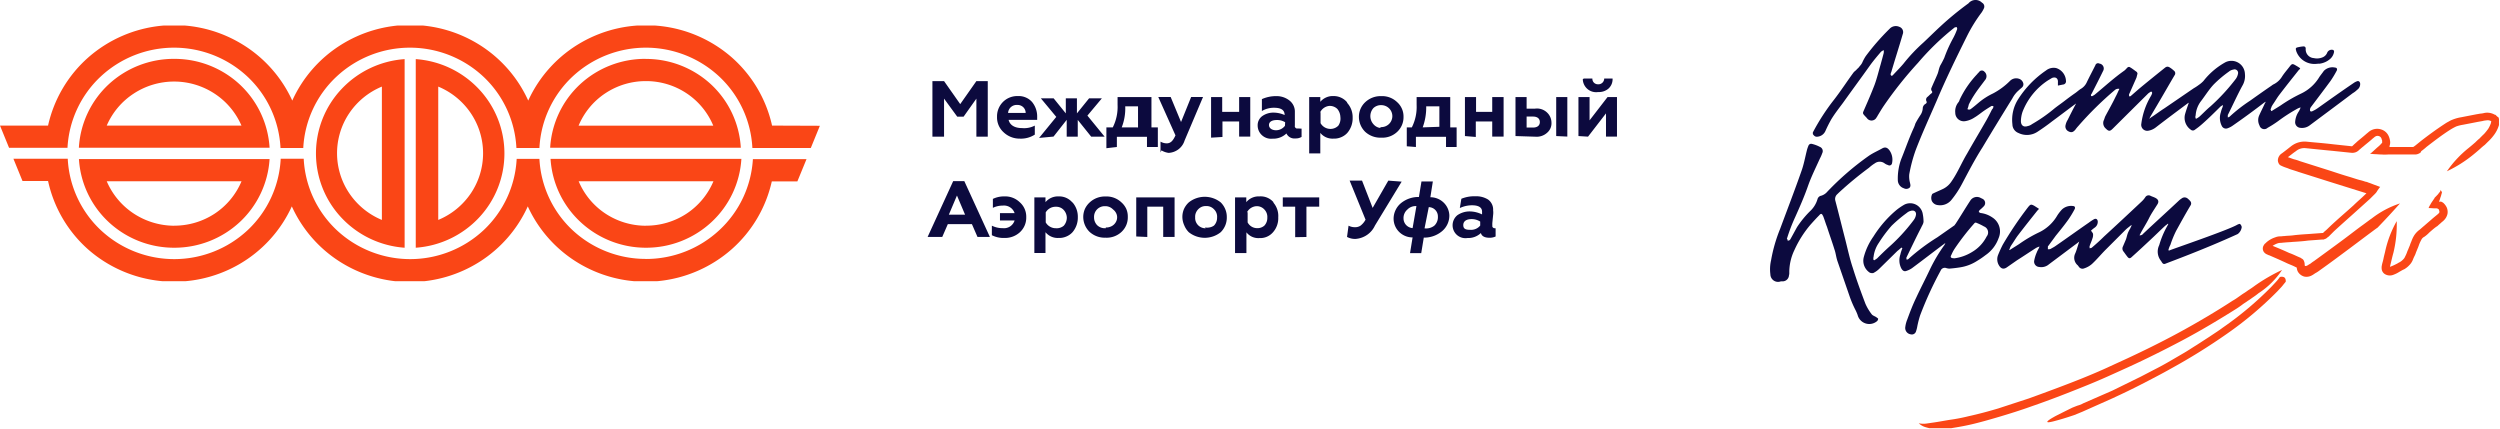 <svg xmlns="http://www.w3.org/2000/svg" xmlns:xlink="http://www.w3.org/1999/xlink" viewBox="0 0 391.16 67.11">
  <defs>
    <clipPath id="a" transform="translate(0 0)">
      <rect y="4" width="253" height="40" fill="none"/>
    </clipPath>
    <clipPath id="b" transform="translate(0 0)">
      <rect x="277" width="114" height="67" fill="none"/>
    </clipPath>
  </defs>
  <title>logo</title>
  <g>
    <g clip-path="url(#a)">
      <g>
        <path d="M120.8,19.65A20,20,0,0,0,114.52,9,20.39,20.39,0,0,0,91,6.62a20.08,20.08,0,0,0-8.35,9.12,20.06,20.06,0,0,0-7.46-8.62,20.4,20.4,0,0,0-22,0,20.06,20.06,0,0,0-7.46,8.62,20.08,20.08,0,0,0-8.35-9.12A20.39,20.39,0,0,0,13.8,9,20,20,0,0,0,7.52,19.65H0l1.42,3.48h9.14A16.44,16.44,0,0,1,15.73,12a16.83,16.83,0,0,1,23,0,16.44,16.44,0,0,1,5.16,11.16h3.56A16.44,16.44,0,0,1,52.64,12a16.83,16.83,0,0,1,23,0,16.44,16.44,0,0,1,5.16,11.16H84.4A16.44,16.44,0,0,1,89.56,12a16.83,16.83,0,0,1,23,0,16.44,16.44,0,0,1,5.16,11.16h9.14l1.42-3.48ZM101,9.21a15,15,0,0,0-10.26,4,14.73,14.73,0,0,0-4.66,9.9h29.83a14.68,14.68,0,0,0-4.64-9.89,15,15,0,0,0-10.24-4Zm0,3.48a11.44,11.44,0,0,1,6.38,1.88,11.26,11.26,0,0,1,4.22,5.09H90.53a11.27,11.27,0,0,1,4.19-5.07,11.44,11.44,0,0,1,6.34-1.9ZM27.26,9.21a15,15,0,0,0-10.27,4,14.69,14.69,0,0,0-4.65,9.91H42.18a14.73,14.73,0,0,0-4.66-9.9A15,15,0,0,0,27.26,9.21ZM16.7,19.65a11.35,11.35,0,0,1,4.21-5,11.54,11.54,0,0,1,12.66,0,11.35,11.35,0,0,1,4.21,5Zm84.36,20.86A16.8,16.8,0,0,1,89.57,36,16.44,16.44,0,0,1,84.4,24.86H80.84A16.44,16.44,0,0,1,75.68,36a16.83,16.83,0,0,1-23,0,16.44,16.44,0,0,1-5.16-11.16H43.92A16.44,16.44,0,0,1,38.76,36a16.83,16.83,0,0,1-23,0,16.44,16.44,0,0,1-5.16-11.16H2.1l1.42,3.48h4A20,20,0,0,0,13.76,39a20.39,20.39,0,0,0,23.55,2.41,20.08,20.08,0,0,0,8.35-9.12,20.06,20.06,0,0,0,7.46,8.62,20.41,20.41,0,0,0,22,0,20.06,20.06,0,0,0,7.46-8.62,20.08,20.08,0,0,0,8.35,9.12A20.39,20.39,0,0,0,114.48,39a20,20,0,0,0,6.28-10.62h4l1.43-3.48h-8.39A16.47,16.47,0,0,1,112.56,36,16.84,16.84,0,0,1,101.06,40.52ZM63.31,38.76V9.25a15,15,0,0,0-9.87,4.68,14.68,14.68,0,0,0,0,20.15A15,15,0,0,0,63.31,38.76ZM59.75,13.55V34.41a11.41,11.41,0,0,1-5.1-4.17,11.21,11.21,0,0,1,0-12.53A11.41,11.41,0,0,1,59.75,13.55ZM27.26,38.76a15,15,0,0,0,10.24-4,14.73,14.73,0,0,0,4.68-9.87H12.35A14.69,14.69,0,0,0,17,34.74,15,15,0,0,0,27.26,38.76Zm0-3.44a11.6,11.6,0,0,1-6.34-1.91,11.41,11.41,0,0,1-4.22-5.05H37.79a11.3,11.3,0,0,1-4.19,5.06A11.48,11.48,0,0,1,27.26,35.31ZM65.05,9.25V38.76a15,15,0,0,0,9.87-4.68,14.68,14.68,0,0,0,0-20.15A15,15,0,0,0,65.05,9.25Zm3.52,25.17V13.55a11.42,11.42,0,0,1,5.1,4.17,11.21,11.21,0,0,1,0,12.53A11.41,11.41,0,0,1,68.57,34.41Zm32.49,4.34a15,15,0,0,0,10.25-4A14.69,14.69,0,0,0,116,24.86H86.14a14.73,14.73,0,0,0,4.68,9.87A15,15,0,0,0,101.06,38.76Zm0-3.44a11.49,11.49,0,0,1-6.33-1.9,11.3,11.3,0,0,1-4.19-5.06h21.09a11.33,11.33,0,0,1-4.21,5.07A11.53,11.53,0,0,1,101.06,35.31Z" transform="translate(0 0)" fill="#fa4616"/>
        <path d="M145.89,21.38V12.69h1.82l2.53,3.6,2.53-3.6h1.78v8.69h-1.78V15.43l-2,2.82h-1l-2.06-2.82v5.95ZM157,20.67a3.12,3.12,0,0,1-1-2.39,3.19,3.19,0,0,1,.91-2.31,3.16,3.16,0,0,1,1.09-.72,3.2,3.2,0,0,1,1.29-.22,2.76,2.76,0,0,1,1.2.22,2.72,2.72,0,0,1,1,.72,3.57,3.57,0,0,1,.79,2.35v.43h-4.47c.2.86,1,1.29,2.1,1.29a3.6,3.6,0,0,0,2-.39v1.41a4,4,0,0,1-2.37.63A3.62,3.62,0,0,1,157,20.67Zm3.48-3a1.25,1.25,0,0,0-.38-.9,1.28,1.28,0,0,0-.92-.35,1.36,1.36,0,0,0-1,.33,1.33,1.33,0,0,0-.45.92Zm2.1,3.91,2.69-3.29-2.41-2.9h2l1.9,2.35V15.39h1.74v2.35l1.9-2.35h2l-2.26,2.7,2.69,3.29h-2.1l-2.1-2.62v2.62H166.9V18.75l-2.06,2.62Zm10.53,1.61V19.93h1a7.12,7.12,0,0,0,.75-3.52V15.19h5.3v4.74h1V23h-1.7v-1.6h-4.71V23Zm4.95-3.25V16.64h-2a8.18,8.18,0,0,1-.55,3.29Zm3.52,3.91V22.16a2,2,0,0,0,.95.27c.63,0,1-.39,1.39-1.25l-2.69-6h1.94l1.62,3.91,1.58-3.91h1.86L185.34,22a2.7,2.7,0,0,1-.94,1.35,2.76,2.76,0,0,1-1.56.57,2.87,2.87,0,0,1-1.11-.39Zm7.91-2.31V15.19h1.74V17.5h2.65V15.19h1.74v6.18h-1.74V19h-2.61v2.43Zm14.16-1.41v1.29a1.72,1.72,0,0,1-.95.24,1.4,1.4,0,0,1-.84-.16,1.37,1.37,0,0,1-.58-.62,2.91,2.91,0,0,1-1,.63,3,3,0,0,1-1.17.19,2.11,2.11,0,0,1-1.62-.51,2.07,2.07,0,0,1-.52-.69,2,2,0,0,1-.19-.84,1.76,1.76,0,0,1,.71-1.49,3,3,0,0,1,1.74-.55A4.31,4.31,0,0,1,201,18c0-.78-.55-1.14-1.66-1.14a3.63,3.63,0,0,0-1.9.51V15.51a5.38,5.38,0,0,1,2.33-.47,3.22,3.22,0,0,1,2,.7,2.19,2.19,0,0,1,.83,1.8v2.11a.41.41,0,0,0,0,.19.43.43,0,0,0,.26.26.44.44,0,0,0,.19,0Zm-2.57-1a2.31,2.31,0,0,0-1.3-.35c-.75,0-1.23.27-1.23.78s.48.82,1.11.82a1.75,1.75,0,0,0,1.39-.7Zm9.73-3a3.31,3.31,0,0,1,.83,2.31,3.5,3.5,0,0,1-.83,2.35,2.68,2.68,0,0,1-1,.69,2.72,2.72,0,0,1-1.17.21,2.49,2.49,0,0,1-1.14-.2,2.45,2.45,0,0,1-.92-.7V24h-1.74V15.19h1.74v.74a2.55,2.55,0,0,1,2.06-.9,2.72,2.72,0,0,1,1.16.24,2.69,2.69,0,0,1,.94.7Zm-4.19,1.53v1.61a1.76,1.76,0,0,0,.67.67,1.78,1.78,0,0,0,.92.23,1.71,1.71,0,0,0,1.19-.51,1.94,1.94,0,0,0,.32-1.37,2.06,2.06,0,0,0-.48-1.25,1.7,1.7,0,0,0-1.23-.47,1.78,1.78,0,0,0-1.42.94Zm7-1.68a3.5,3.5,0,0,1,2.49-.94,3.39,3.39,0,0,1,2.49.94,3,3,0,0,1,1,2.31,3.12,3.12,0,0,1-1,2.35,3.38,3.38,0,0,1-2.49.9,3.5,3.5,0,0,1-2.49-.9,3.28,3.28,0,0,1-1-2.35,3.12,3.12,0,0,1,1-2.31Zm2.49,3.91a1.75,1.75,0,0,0,1.23-.5,1.71,1.71,0,0,0,0-2.44,1.75,1.75,0,0,0-1.23-.5,1.71,1.71,0,0,0-1.23.47,1.9,1.9,0,0,0,0,2.5,1.71,1.71,0,0,0,1,.59Zm4,3V19.93h.79a7.09,7.09,0,0,0,.75-3.52V15.19h5.26v4.74h1V23h-1.66v-1.6h-4.71V23Zm5.1-3.05V16.64h-2.06a9,9,0,0,1-.55,3.29Zm4,1.45V15.19h1.74V17.5h2.53V15.19h1.78v6.18h-1.78V19h-2.57v2.43Zm7.91,0V15.19h1.74V17h1.31a2.27,2.27,0,0,1,1.79.52,2.23,2.23,0,0,1,.58.75,2.2,2.2,0,0,1,.21.92,1.94,1.94,0,0,1-.67,1.57,2.43,2.43,0,0,1-1.82.63Zm1.74-1.33h1c.67,0,1.07-.31,1.07-.86s-.4-.86-1.07-.86h-1Zm4.63,1.33V15.19h1.74v6.18Zm3.48,0V15.19h1.74v3.64l2.81-3.64h1.66v6.18h-1.9V17.74l-2.81,3.64Zm.83-9h1.35a.86.86,0,0,0,.25.65.87.87,0,0,0,.3.19.86.86,0,0,0,.35.06.91.91,0,0,0,.67-.25.9.9,0,0,0,.28-.65h1.31a2,2,0,0,1-.14.85,2,2,0,0,1-.49.71,2.27,2.27,0,0,1-1.62.55,2.13,2.13,0,0,1-.88-.05,2.09,2.09,0,0,1-1.32-1.1,2.07,2.07,0,0,1-.21-.85ZM145.14,37.07l4-8.73h1.74l4,8.73h-1.94l-.87-2H148.3l-.87,2Zm3.32-3.48H151l-1.27-3Zm6.73,3.21V35.31a3.76,3.76,0,0,0,1.7.39,1.76,1.76,0,0,0,1.15-.27,1.72,1.72,0,0,0,.71-.94h-2.29V33.35h2.29a1.72,1.72,0,0,0-.72-.92,1.75,1.75,0,0,0-1.14-.26,3.44,3.44,0,0,0-1.54.35V31.12a4,4,0,0,1,1.82-.39,3.26,3.26,0,0,1,2.37.9,3,3,0,0,1,.78,1.06,3,3,0,0,1,.25,1.29,3.11,3.11,0,0,1-.25,1.31,3.14,3.14,0,0,1-.78,1.08,3.43,3.43,0,0,1-2.37.86A4,4,0,0,1,155.19,36.8Zm12.62-5.13a3.38,3.38,0,0,1,.83,2.31,3.5,3.5,0,0,1-.83,2.35,2.69,2.69,0,0,1-1,.69,2.73,2.73,0,0,1-1.17.21,2.46,2.46,0,0,1-2.06-.9v3.25h-1.74V30.89h1.74v.74a2.55,2.55,0,0,1,2.06-.9,2.7,2.7,0,0,1,2.14.94Zm-4.19,1.53v1.6a1.76,1.76,0,0,0,.67.67,1.79,1.79,0,0,0,.92.24,1.71,1.71,0,0,0,1.23-.39,1.94,1.94,0,0,0,.48-1.25,1.86,1.86,0,0,0-.48-1.21,1.58,1.58,0,0,0-1.23-.51,1.78,1.78,0,0,0-1.58.86Zm6.88-1.53a3.48,3.48,0,0,1,1.15-.71,3.52,3.52,0,0,1,1.34-.22,3.39,3.39,0,0,1,2.49.94,3.06,3.06,0,0,1,.74,1,3,3,0,0,1,.24,1.26,3.09,3.09,0,0,1-.24,1.28,3.13,3.13,0,0,1-.75,1.07,3.39,3.39,0,0,1-2.49.9,3.5,3.5,0,0,1-2.49-.9,3.27,3.27,0,0,1-1-2.35,3.19,3.19,0,0,1,.26-1.25A3.22,3.22,0,0,1,170.5,31.67ZM173,35.59a1.64,1.64,0,0,0,.69-.1,1.62,1.62,0,0,0,1-.95,1.46,1.46,0,0,0-.11-1.29,1.62,1.62,0,0,0-.43-.48,1.67,1.67,0,0,0-1.27-.51,1.66,1.66,0,0,0-1.7,1.72,1.75,1.75,0,0,0,.48,1.25,1.71,1.71,0,0,0,1.38.47ZM177.78,37V30.89h6v6.18H182V32.34h-2.49v4.74ZM186,31.67a4,4,0,0,1,5,0,3.17,3.17,0,0,1,.71,1.06,3.12,3.12,0,0,1,.24,1.25,3.21,3.21,0,0,1-.23,1.27,3.25,3.25,0,0,1-.72,1.08,4,4,0,0,1-5,0,3.25,3.25,0,0,1-.71-1.08A3.21,3.21,0,0,1,185,34a3.14,3.14,0,0,1,.23-1.25A3.18,3.18,0,0,1,186,31.67Zm2.53,3.91a1.73,1.73,0,0,0,.74,0,1.7,1.7,0,0,0,.68-.29,1.75,1.75,0,0,0,.48-1.25,1.6,1.6,0,0,0-.48-1.29,1.59,1.59,0,0,0-1.23-.51,1.65,1.65,0,0,0-.69.12,1.76,1.76,0,0,0-.94,1A1.6,1.6,0,0,0,187,34a1.62,1.62,0,0,0,1.66,1.72Zm10.68-3.91A3.19,3.19,0,0,1,200,34a3.3,3.3,0,0,1-.83,2.35,2.63,2.63,0,0,1-2.1.9,2.4,2.4,0,0,1-1.14-.19,2.37,2.37,0,0,1-.91-.71v3.25h-1.78V30.89H195v.74a2.5,2.5,0,0,1,2.06-.9,2.63,2.63,0,0,1,1.22.2,2.6,2.6,0,0,1,1,.74Zm-4,1.53v1.6a1.7,1.7,0,0,0,.64.67,1.73,1.73,0,0,0,.9.23,1.64,1.64,0,0,0,1.07-.39,1.75,1.75,0,0,0,.47-1.25,1.67,1.67,0,0,0-.47-1.29,1.54,1.54,0,0,0-.56-.39,1.56,1.56,0,0,0-.67-.12,1.77,1.77,0,0,0-.86.28,1.72,1.72,0,0,0-.61.66Zm7.44,3.91V32.34h-1.94V30.89h5.7v1.45h-2v4.74Zm16.66-8.69-4.19,6.89a3.56,3.56,0,0,1-1.22,1.44,3.63,3.63,0,0,1-1.79.63,2.63,2.63,0,0,1-1.35-.31l.24-1.76a2.11,2.11,0,0,0,1,.24,1.51,1.51,0,0,0,.87-.24,2.91,2.91,0,0,0,.79-.94l-2.49-6.11h1.94l1.66,4.27,2.45-4.27Zm1.31,11.19.4-2.46a3,3,0,0,1-2.06-.82,2.92,2.92,0,0,1-.91-2,3.14,3.14,0,0,1,.27-1.38,3.18,3.18,0,0,1,.84-1.13,4.34,4.34,0,0,1,2.85-1l.4-2.43h1.78l-.39,2.47a3,3,0,0,1,2.06.82,2.92,2.92,0,0,1,.91,2,3.17,3.17,0,0,1-.29,1.38,3.2,3.2,0,0,1-.86,1.12,4.34,4.34,0,0,1-2.85,1l-.4,2.43Zm1-7.36a1.79,1.79,0,0,0-1.43.55,1.73,1.73,0,0,0-.45.62,1.7,1.7,0,0,0-.14.75,1.52,1.52,0,0,0,.42,1.05,1.56,1.56,0,0,0,1,.47Zm1.27,3.48a2.08,2.08,0,0,0,1.54-.43,1.83,1.83,0,0,0,.55-1.41,1.45,1.45,0,0,0-.87-1.36,1.47,1.47,0,0,0-.56-.12Zm11.12,0V37a2.15,2.15,0,0,1-.95.2c-.75,0-1.23-.24-1.35-.74a2.87,2.87,0,0,1-2.1.78,2,2,0,0,1-1.62-.45,2,2,0,0,1-.52-.68,2,2,0,0,1-.19-.83,2,2,0,0,1,.19-.89,2,2,0,0,1,.56-.72,3.39,3.39,0,0,1,1.86-.59,4.48,4.48,0,0,1,2,.47v-.43c0-.67-.55-1-1.58-1a4.53,4.53,0,0,0-1.9.43l.24-1.45a5.28,5.28,0,0,1,2.18-.39,3.51,3.51,0,0,1,2,.51,1.93,1.93,0,0,1,.61.74,1.91,1.91,0,0,1,.18.94,2.8,2.8,0,0,1,0,.74l-.12,1.21a2.8,2.8,0,0,0,0,.43.39.39,0,0,0,0,.17.38.38,0,0,0,.09.15.4.4,0,0,0,.32.11Zm-2.41-1.06a2.47,2.47,0,0,0-1.34-.39c-.79,0-1.31.31-1.31.94s.43.74,1.11.74a1.84,1.84,0,0,0,.85-.15,1.81,1.81,0,0,0,.69-.52Z" transform="translate(0 0)" fill="#0c0a3e"/>
      </g>
    </g>
    <g clip-path="url(#b)">
      <g>
        <path d="M325.33,37.79c-.11.1-.21.16-.26.21-1.48,1.1-3,2.25-4.48,3.35a1.82,1.82,0,0,1-1.53.42.84.84,0,0,1-.79-.94,5.82,5.82,0,0,1,.42-1.36c.11-.31.32-.58.42-.89a2.23,2.23,0,0,0-.53.21c-1,.63-2,1.31-3,1.94l-1.58,1.1c-.53.37-.95.21-1.27-.37a1.83,1.83,0,0,1-.1-1.57c.21-.52.47-1.1.74-1.62a55.78,55.78,0,0,1,4-5.92c.32-.37.42-.42.9-.16.26.16.48.31.74.47a.52.52,0,0,1-.21.26c-1,1.26-2,2.51-3,3.82-.37.47-.63.94-.95,1.41a4.77,4.77,0,0,0-.32.52,3.62,3.62,0,0,1-.16.42.05.05,0,0,1,.05.05c.47-.31,1-.63,1.48-.94a21,21,0,0,1,3-1.78,6.57,6.57,0,0,0,3-2.72,6.48,6.48,0,0,1,.74-.94,2.11,2.11,0,0,1,1.74-.52c.26,0,.37.26.21.52a15.42,15.42,0,0,1-.95,1.57c-.63.89-1.32,1.73-2,2.57-.37.52-.74,1-1.11,1.52-.05.05-.11.1-.11.16V39a1,1,0,0,0,.42-.05c.26-.16.58-.31.79-.47,1.74-1.2,3.48-2.46,5.22-3.66a6.8,6.8,0,0,1,.79-.52c.32-.16.53,0,.58.31a1.09,1.09,0,0,1-.47,1,5.65,5.65,0,0,0-.58.47c.11.21.32.37.32.58a1.53,1.53,0,0,1-.11.68c-.1.37-.32.79-.42,1.15-.05.1,0,.26,0,.37.11-.05.26-.05.32-.1.68-.58,1.32-1.15,1.95-1.78,2-1.83,3.9-3.61,5.85-5.44a3.61,3.61,0,0,0,.58-.68.61.61,0,0,1,.84-.21c.21.1.42.16.63.26.58.26.74.63.37,1.15-.42.68-.9,1.36-1.26,2.09s-.9,1.57-1.32,2.36l-.16.31a.62.62,0,0,0,.58-.26c1.84-1.73,3.69-3.4,5.53-5.13a2.86,2.86,0,0,1,.47-.37.74.74,0,0,1,1,.05,2.37,2.37,0,0,1,.37.37.55.55,0,0,1,.05.63c-.79,1.31-1.53,2.67-2.27,4a16,16,0,0,0-.9,2.2,3.31,3.31,0,0,0-.32.84.24.24,0,0,0,.26,0c.32-.16,9.22-3.19,10.54-4,.11-.05.37-.16.42-.1a.85.85,0,0,1,.26.47,1.59,1.59,0,0,1-.63,1.1c-5.38,2.46-10.86,4.45-11.23,4.61s-.48.05-.68-.26c0-.05-.05-.05-.05-.1a2.3,2.3,0,0,1-.32-2.51,13.72,13.72,0,0,1,1.26-3l.16-.31-.05-.05c-.16.1-.26.21-.42.31-.79.73-1.58,1.52-2.37,2.25-.95.89-1.85,1.73-2.79,2.57-.37.37-.53.37-.84-.05-.21-.26-.37-.52-.58-.78a.72.72,0,0,1-.05-.73l.47-1.1c.11-.31.16-.58.26-.89a4.18,4.18,0,0,1,.42-.84c.05-.16.16-.31.21-.47l-.05-.05c-.32.26-.63.47-.95.79-1,1-2,2-3,3-.74.73-1.42,1.57-2.21,2.3a3.45,3.45,0,0,1-1.21.68.68.68,0,0,1-.84-.26c-.05-.05-.11-.16-.16-.21a1.54,1.54,0,0,1-.42-1.83C324.91,39.21,325.07,38.53,325.33,37.79Z" transform="translate(0 0)" fill="#0c0a3e"/>
        <path d="M297.51,38.74c-.21.16-.42.37-.63.52L294,42.09a3.47,3.47,0,0,1-.9.63,1,1,0,0,1-.53-.05,2.22,2.22,0,0,1-.95-2.46A10,10,0,0,1,293.13,37a17.59,17.59,0,0,1,3.43-4A8.81,8.81,0,0,1,298,32a2,2,0,0,1,2.85,1.52,6.34,6.34,0,0,1,.11,1c.05.42-.21.73-.37,1.1-.79,1.52-1.53,3.09-2.27,4.61a.18.18,0,0,1-.05.1c0,.1.05.21.05.31.11-.05.21-.05.26-.1a31.93,31.93,0,0,1,4.53-3.4l2.69-1.88c.05-.05.1-.16.16-.21.79-1.2,1.53-2.46,2.32-3.66a1.22,1.22,0,0,1,1.53-.47l.32.16a.73.73,0,0,1,.26,1.2,7,7,0,0,1-.63.58c-.11.1-.11.21-.16.31.11.05.21.16.32.16a4.13,4.13,0,0,1,1.79.68,2.6,2.6,0,0,1,1,3.25,5.42,5.42,0,0,1-2.06,2.67c-.47.37-.95.68-1.48,1a6.78,6.78,0,0,1-2.42.89c-.58.1-1.16.16-1.74.21a1.89,1.89,0,0,1-.53-.1.69.69,0,0,0-.84.42,55.5,55.5,0,0,0-3.21,7A15.45,15.45,0,0,0,300,51a4.85,4.85,0,0,1-.21.84.68.68,0,0,1-.84.47,1,1,0,0,1-.84-1.15,4.52,4.52,0,0,1,.32-1.2c.42-1.15.84-2.25,1.37-3.35.68-1.47,1.42-2.88,2.11-4.34a24.74,24.74,0,0,1,2.32-3.93l.16-.31c-.05.05-.11.05-.16.1-1.69,1.26-3.37,2.57-5.06,3.82a3.15,3.15,0,0,1-.84.42c-.37.16-.63,0-.84-.37a2.76,2.76,0,0,1-.16-2.15,6,6,0,0,1,.32-1C297.56,38.74,297.51,38.74,297.51,38.74Zm8.27,1.68a7,7,0,0,0,2.79-1A5.89,5.89,0,0,0,310.84,37a1,1,0,0,0-.42-1.57,8.79,8.79,0,0,0-1.21-.58c-.05-.05-.21,0-.26.05a38.32,38.32,0,0,0-3.11,4,6.45,6.45,0,0,0-.53,1C305.1,40.25,305.25,40.41,305.78,40.41Zm-12.65.26c.05,0,.05,0,.1.05a3.65,3.65,0,0,0,.48-.31c.58-.58,1.16-1.15,1.74-1.68a28.17,28.17,0,0,0,4-4.34,1.84,1.84,0,0,0,.32-.73c.11-.52-.26-.84-.79-.68a1.44,1.44,0,0,0-.63.32,22,22,0,0,0-2.37,2,20.86,20.86,0,0,0-2,2.67,4.89,4.89,0,0,0-.84,2.25C293.08,40.36,293.13,40.51,293.13,40.67Z" transform="translate(0 0)" fill="#0c0a3e"/>
        <path d="M279.69,37.64c.32.05.42-.16.53-.37l.95-1.73a15.18,15.18,0,0,1,2-2.46,4.18,4.18,0,0,0,1.21-1.94.74.74,0,0,1,.58-.52,2,2,0,0,0,.95-.63,43.93,43.93,0,0,1,6.48-5.6c.68-.47,1.42-.78,2.16-1.2.53-.26.84,0,1.11.37a2.54,2.54,0,0,1,.37,2,.41.41,0,0,1-.63.26,1.66,1.66,0,0,1-.53-.26,1.27,1.27,0,0,0-1.53,0,5.71,5.71,0,0,0-.9.68,55.7,55.7,0,0,0-4.69,3.87l-.32.31a1,1,0,0,0-.26,1c.53,2,1.05,4.14,1.58,6.18.37,1.47.68,2.93,1.16,4.35.58,1.88,1.26,3.72,1.95,5.55a7.82,7.82,0,0,0,1,1.68c.16.21.53.31.74.47s.26.16.26.26a.53.53,0,0,1-.21.37,1.88,1.88,0,0,1-3-1,7.34,7.34,0,0,0-.42-.94,16.63,16.63,0,0,1-.84-2l-1.9-5.5c-.21-.63-.26-1.26-.47-1.83-.37-1.2-.79-2.35-1.16-3.51-.21-.52-.37-1.1-.58-1.62a.18.18,0,0,0-.05-.1c-.16-.37-.32-.42-.58-.1-.47.47-.95,1-1.37,1.47a16.77,16.77,0,0,0-2.53,4,8,8,0,0,0-.79,3.51,1.16,1.16,0,0,1-.05.42,1,1,0,0,1-1.06.94.9.9,0,0,0-.37.05,1.2,1.2,0,0,1-1.48-1.15,6.18,6.18,0,0,1,.11-2.2,23.83,23.83,0,0,1,1.42-4.92c1.11-3,2.27-6,3.32-9,.37-1,.58-2.15.84-3.19a4.61,4.61,0,0,1,.26-.79.45.45,0,0,1,.53-.31,5.18,5.18,0,0,1,1.26.47.71.71,0,0,1,.37,1,5.66,5.66,0,0,1-.37.84c-.63,1.41-1.32,2.77-1.84,4.24-.58,1.67-1.27,3.24-2,4.87a27.24,27.24,0,0,0-1.32,3.45A.23.23,0,0,1,279.69,37.64Z" transform="translate(0 0)" fill="#0c0a3e"/>
        <path d="M283.64,20.73A33.64,33.64,0,0,1,287,15.55c1.05-1.36,2-2.83,3-4.19.16-.21.37-.31.53-.52l.32-.31c.1-.16.26-.31.37-.47s.05-.11.11-.16a7.29,7.29,0,0,1,.58-1.1,36.62,36.62,0,0,1,3.74-4.29,1.33,1.33,0,0,1,1.53-.31.87.87,0,0,1,.53,1.15c-.58,2-1.21,3.93-1.79,5.92a1,1,0,0,0-.11.37.4.4,0,0,0,.11.21.32.32,0,0,0,.21-.05c.58-.63,1.16-1.2,1.69-1.83a26.27,26.27,0,0,1,3.11-3.3c.9-.84,1.74-1.68,2.64-2.51A48.11,48.11,0,0,1,308,.52a1.42,1.42,0,0,1,2.11-.1.68.68,0,0,1,.32.84,4.29,4.29,0,0,1-.37.68,23.64,23.64,0,0,0-2.27,3.66C306.1,9,304.46,12.35,303,15.81c-1.11,2.56-2.27,5.08-3.27,7.69a23.48,23.48,0,0,0-1,3.77,3.8,3.8,0,0,0,.11,1.31c.05.26.16.52-.05.78a.8.8,0,0,1-.9.1,1.35,1.35,0,0,1-.95-1.26,8.85,8.85,0,0,1,.53-3.3c.47-1.15.9-2.36,1.37-3.51.21-.52.42-1,.63-1.46a4.08,4.08,0,0,0,.21-.58c.21-.42.47-.84.74-1.26a2.19,2.19,0,0,0,.42-1.1.83.83,0,0,1,.42-.73c.16-.1.26-.21.16-.42a.55.55,0,0,1,.16-.68c.21-.16.37-.37.58-.52s.21-.26.05-.47c-.05-.05-.05-.21-.05-.31.32-.79.68-1.52,1-2.3.11-.26.16-.58.26-.89a3.45,3.45,0,0,1,.16-.42,13.14,13.14,0,0,0,.63-1.2,21.19,21.19,0,0,1,1.42-3.14,9.84,9.84,0,0,0,.58-1.31c.05-.11,0-.21-.05-.37-.11.05-.26,0-.37.1a40.31,40.31,0,0,0-5.69,5.5,60.67,60.67,0,0,0-5.37,6.75c-.32.47-.63,1-.95,1.52a1.18,1.18,0,0,1-.16.26.88.88,0,0,1-1.53.1c-.79-.84-.68-.63-.32-1.52.53-1.2,1.05-2.41,1.53-3.66.37-1,.63-2.09.95-3.19.16-.58.32-1.15.48-1.78a1.13,1.13,0,0,0,0-.42l-.05-.05c-.11.11-.26.16-.37.26-.58.68-1.16,1.36-1.69,2.09-1.42,2-2.85,3.93-4.27,5.92-.63.84-1.27,1.67-1.79,2.51a20.87,20.87,0,0,0-.95,1.88,1.51,1.51,0,0,1-1.26.89c-.37.05-.58-.21-.74-.47C283.7,20.94,283.64,20.83,283.64,20.73Z" transform="translate(0 0)" fill="#0c0a3e"/>
        <path d="M355.43,17.38c.47-.31.95-.58,1.42-.89A23.11,23.11,0,0,1,360,14.66a6.66,6.66,0,0,0,2.9-2.62c.21-.31.48-.63.69-.94a1.88,1.88,0,0,1,1.79-.52c.26,0,.37.26.21.52a15.52,15.52,0,0,1-.95,1.57c-1,1.36-2,2.67-3,4a1,1,0,0,0-.21.42c0,.1,0,.26.05.31a.34.34,0,0,0,.32,0,5.06,5.06,0,0,0,.9-.52c1.84-1.31,3.69-2.62,5.53-3.87a2.15,2.15,0,0,1,.47-.26c.32-.16.53,0,.58.31a1.09,1.09,0,0,1-.48,1,3.38,3.38,0,0,1-.68.52c-2.21,1.67-4.48,3.35-6.69,5a2,2,0,0,1-1.53.42.88.88,0,0,1-.79-.94,3.28,3.28,0,0,1,.53-1.57,2.73,2.73,0,0,0,.32-.68,2.23,2.23,0,0,0-.53.21,26.52,26.52,0,0,0-3,1.94A16.9,16.9,0,0,1,354.8,20a.77.77,0,0,1-1.27-.37,1.82,1.82,0,0,1-.05-1.57c.26-.58.58-1.2.84-1.78a3.07,3.07,0,0,1,.21-.37c-.11.05-.16.1-.21.1-1.63,1.26-3.27,2.46-5,3.66a3.16,3.16,0,0,1-.84.42.71.71,0,0,1-.84-.37,2.76,2.76,0,0,1-.16-2.15,4.53,4.53,0,0,1,.26-.78.77.77,0,0,0,.05-.37c-.11.11-.26.16-.37.26-.9.89-1.79,1.78-2.74,2.62a11.86,11.86,0,0,1-1.26,1,.48.48,0,0,1-.63,0,2.26,2.26,0,0,1-.9-2.46c.16-.57.37-1.15.58-1.78-.05.05-.11.05-.16.1-1.69,1.26-3.37,2.51-5,3.77a2.58,2.58,0,0,1-1.16.52.94.94,0,0,1-1.11-1.1,11.25,11.25,0,0,1,1.48-4.29,1.88,1.88,0,0,0,.21-.47.31.31,0,0,0-.05-.21.16.16,0,0,0-.21,0c-.11.05-.21.16-.32.21l-5.59,5.55c-.42.42-.63.42-1.05,0a1.14,1.14,0,0,1-.37-1.26c.11-.21.16-.47.26-.68.53-1,1.11-2,1.63-3.09.21-.37.37-.79.58-1.2a.8.8,0,0,0-.69.16,53,53,0,0,0-5.74,5.65,5.51,5.51,0,0,0-.47.58c-.37.42-.63.47-1.05.26a.85.85,0,0,1-.47-1,2.45,2.45,0,0,1,.32-.79c.42-.84.84-1.68,1.32-2.57-.05.05-.11.05-.16.11-1.21.89-2.37,1.78-3.58,2.67-.74.58-1.48,1.1-2.27,1.62a3,3,0,0,1-3,.21,1.47,1.47,0,0,1-.95-1.36,6,6,0,0,1,.9-3.93,15.54,15.54,0,0,1,4.37-4.5,1.91,1.91,0,0,1,1.58-.37,2.19,2.19,0,0,1,1.53,2,.5.5,0,0,1-.47.58l-.79.16v-.52c.05-.57-.32-.89-.9-.68-.21.11-.42.26-.63.37a10.35,10.35,0,0,0-4,4.92,4.78,4.78,0,0,0-.26,1.46c0,.68.42,1,1.05.79a1.64,1.64,0,0,0,.69-.31,24.35,24.35,0,0,0,3.58-2.51c.48-.37,1-.73,1.48-1.1s1.11-.84,1.63-1.2c.32-.21.58-.47.9-.68a2.29,2.29,0,0,0,.95-1c.42-.89.9-1.78,1.37-2.72a.43.43,0,0,1,.63-.26.77.77,0,0,1,.58,1.15c-.58,1.2-1.21,2.41-1.79,3.56a.4.4,0,0,0-.11.21c0,.05,0,.16.05.16s.16.05.16,0a2.33,2.33,0,0,0,.37-.21c1.53-1.26,3-2.62,4.64-3.77a3.19,3.19,0,0,0,.42-.42c.16-.16.32-.21.48-.1.37.21.68.47,1.05.73a.56.56,0,0,1,.11.26l-.16.63-1.11,2.51c-.05.05-.05.1-.05.21a.31.31,0,0,0,.05.21.32.32,0,0,0,.21-.05l1.26-1.1c1.32-1.1,2.69-2.2,4.06-3.3.32-.26.53-.26.9,0a3.72,3.72,0,0,1,.53.42.51.51,0,0,1,.11.73c-.9,1.52-1.79,3.09-2.69,4.61l-1.11,1.88c-.05.05-.05.16-.16.31a.74.74,0,0,0,.21-.16c.74-.47,1.42-1,2.16-1.47l4.59-3.14a6.91,6.91,0,0,0,.79-.52,4.29,4.29,0,0,0,.74-.63,11.25,11.25,0,0,1,3.27-2.83,2.11,2.11,0,0,1,3.21,1.73,3,3,0,0,1-.42,1.89c-.79,1.46-1.48,3-2.21,4.45,0,.05-.05.05-.05.11v.37c.11-.05.21-.05.32-.16a24.32,24.32,0,0,1,3.16-2.46c1.11-.79,2.21-1.57,3.37-2.36a1.88,1.88,0,0,1,.42-.26,3.2,3.2,0,0,0,1.21-1.15c.37-.58.84-1.1,1.27-1.67.26-.31.37-.37.74-.16s.53.31.84.52a.52.52,0,0,1-.21.26c-1,1.26-2,2.51-3,3.82-.37.47-.63.94-.95,1.41a4.62,4.62,0,0,0-.32.52,3.45,3.45,0,0,1-.16.42C355.37,17.38,355.37,17.38,355.43,17.38Zm-11.91,1.15c.05,0,.05,0,.11.05a3.88,3.88,0,0,0,.48-.31c.58-.52,1.11-1.1,1.74-1.62a31.38,31.38,0,0,0,4-4.34,2.07,2.07,0,0,0,.32-.79.55.55,0,0,0-.74-.63,1.39,1.39,0,0,0-.68.31,17.92,17.92,0,0,0-2.37,2c-.74.78-1.32,1.73-2,2.62a4.09,4.09,0,0,0-.84,2.25C343.46,18.22,343.52,18.37,343.52,18.53Z" transform="translate(0 0)" fill="#0c0a3e"/>
        <path d="M307.83,17.07a.47.47,0,0,0,.58-.05c.42-.31.79-.63,1.16-.94a10.46,10.46,0,0,1,2.27-1.46,11,11,0,0,0,2.69-2,1.36,1.36,0,0,1,1.32-.31,1,1,0,0,1,.69.63.65.65,0,0,1-.16.73c-.16.16-.32.26-.47.42a4.28,4.28,0,0,0-1.05,1.31c-1.58,2.56-3.16,5.13-4.69,7.69C309,24.92,308,26.85,307,28.74a15.1,15.1,0,0,1-1.74,2.62,2.27,2.27,0,0,1-2.06.73,1.16,1.16,0,0,1-.95-.68,1.29,1.29,0,0,1,.05-1c0-.05.16-.16.21-.16.53-.26,1.05-.47,1.58-.73a3.35,3.35,0,0,0,1.26-1.15c.95-1.36,1.58-2.93,2.43-4.34,1-1.78,2.05-3.51,3.06-5.29.26-.47.53-1,.79-1.52.05-.11.16-.21.21-.31a.66.66,0,0,0,.05-.31c-.11,0-.21-.05-.32,0-.42.26-.84.52-1.21.78s-.95.73-1.42,1a3.64,3.64,0,0,1-1.48.58,1.33,1.33,0,0,1-1.53-1.31,2.21,2.21,0,0,1,.47-1.62,1,1,0,0,0,.21-.42,15.18,15.18,0,0,1,2.74-4c.11-.16.26-.26.37-.42a.51.51,0,0,1,.74,0,.93.93,0,0,1,.11,1.36c-.58.79-1.21,1.57-1.74,2.41a12.22,12.22,0,0,0-.79,1.41A3.34,3.34,0,0,1,307.83,17.07Z" transform="translate(0 0)" fill="#0c0a3e"/>
        <path d="M362.28,10a3,3,0,0,1-3-2c0-.05-.05-.16-.05-.21-.05-.21,0-.31.21-.37a6,6,0,0,1,.95-.16c.26,0,.37.11.37.37a1.36,1.36,0,0,0,1.27,1.46,2.24,2.24,0,0,0,1.32-.1,1.3,1.3,0,0,0,.79-.79.77.77,0,0,1,.95-.37.4.4,0,0,1,.11.26,1.88,1.88,0,0,1-.58,1.1,3.12,3.12,0,0,1-1.74.78C362.7,9.95,362.49,10,362.28,10Z" transform="translate(0 0)" fill="#0c0a3e"/>
        <path d="M375.51,31.83a14.57,14.57,0,0,0-4.43,2.36c-.32.21-.79.58-1.37,1-.95.68-1.95,1.47-3,2.25-1.48,1.1-3.06,2.25-4.64,3.4a5.49,5.49,0,0,0-.58.42c-.21.1-.42.26-.53.31a.71.71,0,0,1-.26.05c-.05,0-.05-.05-.1-.1v-.1a1.45,1.45,0,0,0-.16-.68.63.63,0,0,0-.26-.26c-.11-.05-.21-.16-.26-.16l-.37-.16c-.47-.21-.9-.42-1.37-.58-.9-.42-1.79-.79-2.69-1.15l-.26-.11a.05.05,0,0,1-.05-.05l-.21.21c-.16.1-.16,0,0,.1s.05.05.11.1l.05.05.05.05.11-.1a3.81,3.81,0,0,1,1-.58,1.58,1.58,0,0,1,.53-.1c.21,0,.42-.05.63-.05.42-.05.84-.05,1.27-.1.84-.05,1.63-.1,2.42-.21l2.16-.16h.16a.32.32,0,0,0,.21-.05,1.06,1.06,0,0,0,.42-.21.76.76,0,0,1,.21-.16l.11-.1.16-.16.63-.63c1.37-1.26,2.69-2.41,3.9-3.51l1.74-1.57.21-.21.11-.11.16-.16.37-.37a1.58,1.58,0,0,0,.26-.37l.26-.37.16-.21.05-.05h-.05l-.11-.05-.84-.31c-.26-.1-.53-.21-.84-.31-.16-.05-.21-.11-.32-.11l-.21-.05a8,8,0,0,0-.9-.26c-.58-.16-1.16-.37-1.69-.52-1.05-.31-2-.63-2.79-.89l-4.8-1.52a7.82,7.82,0,0,0-.79-.26c-.26-.05-.63-.21-1.11-.37.37-.26.79-.63,1.26-.94a2,2,0,0,1,1.48-.47c1.05.1,2.48.26,4.22.42l3,.31a1.56,1.56,0,0,0,.68-.1,1.48,1.48,0,0,0,.53-.37c.21-.16.42-.37.63-.52.42-.37.9-.73,1.37-1.15.11-.11.26-.21.37-.31s.16-.1.26-.16a.73.73,0,0,1,.47,0,.63.63,0,0,1,.37.37c.05.11.05.21.11.31v.37l-.11.1a4,4,0,0,1-.47.47c-.37.31-.69.63-1.05.94l-.26.21h.16l.53.05c.37,0,.68.05,1.05.05a7.86,7.86,0,0,0,1.11,0h4.27a1.26,1.26,0,0,0,.42-.1,1.35,1.35,0,0,0,.37-.21l.1-.21a9.52,9.52,0,0,0,.84-.68c1.16-.89,2.37-1.83,3.69-2.67a8.58,8.58,0,0,1,.95-.52,6.15,6.15,0,0,1,1.05-.26l2.42-.47.63-.11a2.76,2.76,0,0,1,.58-.1,1.06,1.06,0,0,1,.74.1l.05.05v-.05h0V19c0,.1-.05.16-.05.26a4.68,4.68,0,0,1-.42.89,9.52,9.52,0,0,1-.68.84c-.11.1-.21.16-.26.26a2.4,2.4,0,0,0-.37.37,7.89,7.89,0,0,0-.69.63c-.42.37-.79.68-1.05.89a17.08,17.08,0,0,0-3.42,3.66A20,20,0,0,0,387,24.18c.26-.21.63-.52,1.05-.89a8.91,8.91,0,0,1,.74-.63l.37-.37.32-.31a7.66,7.66,0,0,0,.84-1,4.71,4.71,0,0,0,.63-1.26c.05-.1.05-.26.11-.37l.05-.26v-.16l-.05-.16-.11-.31c0-.1-.11-.16-.21-.21l-.21-.21a.28.28,0,0,0-.21-.1,2.32,2.32,0,0,0-1.63-.26,3.19,3.19,0,0,1-.63.1l-.58.1-2.42.47a6.18,6.18,0,0,0-1.32.37,3.54,3.54,0,0,0-.63.31,4.72,4.72,0,0,0-.53.31c-1.37.89-2.64,1.83-3.79,2.72l-.84.68-.21.16a.05.05,0,0,0-.05.05c-.05,0-.05,0-.11.05h-3.74V23c.05-.05.05-.11.05-.21a1.51,1.51,0,0,0,.05-.84,2.58,2.58,0,0,0-.21-.68,1.88,1.88,0,0,0-1.11-1,2.05,2.05,0,0,0-1.48.05,2.19,2.19,0,0,0-.58.37c-.11.1-.26.21-.37.31-.47.42-.95.79-1.37,1.15-.21.21-.42.37-.63.58s-.16.1-.16.16H368l-2.9-.31c-1.79-.21-3.21-.31-4.27-.42a3.44,3.44,0,0,0-1.58.26,3.66,3.66,0,0,0-.79.47q-.79.63-1.42,1.1a1.34,1.34,0,0,0-.63,1,.94.94,0,0,0,.1.52.71.71,0,0,0,.32.37,6.49,6.49,0,0,0,.9.37,3.7,3.7,0,0,1,.42.16c.26.1.47.16.63.21.68.21.79.26.79.26l4.8,1.52,5.85,1.83h.05l-.32.31c-.53.52-1.11,1-1.69,1.57-1.21,1.1-2.53,2.2-3.9,3.51a8.37,8.37,0,0,1-.69.63l-.16.16-.05.05h-.16l-2.16.16c-.79.05-1.58.1-2.42.21-.42.05-.84.05-1.27.1-.21,0-.42.05-.68.05a2.12,2.12,0,0,0-.79.16,3.91,3.91,0,0,0-1.37.78l-.16.16c-.11.05-.16.16-.26.31a.95.95,0,0,0,0,1,1.14,1.14,0,0,0,.53.42l.21.1.16.05c.84.37,1.69.73,2.58,1.15.42.21.9.37,1.32.58l.32.16c.11.05.05,0,.05,0a1.57,1.57,0,0,0,.16.63,1.67,1.67,0,0,0,1,.79,1.71,1.71,0,0,0,1.16-.16c.32-.16.47-.31.68-.42s.42-.26.63-.42c1.63-1.15,3.16-2.3,4.64-3.4l3-2.25c.58-.42,1.05-.79,1.37-1C373.56,34,374.35,33.13,375.51,31.83Z" transform="translate(0 0)" fill="#fa4616"/>
        <path d="M381.78,29.68c.1.1.05.21,0,.31s-.16.16-.21.26-.32.37-.47.52l-.11.11-.05.05-.05.11-.32.47a4.48,4.48,0,0,0-.32.52,2.43,2.43,0,0,0-.26.52c.32,0,.68.05,1,.05h.26a.53.53,0,0,1,.16.05c.05,0,.05.05.11.05s.05.1.11.21a.56.56,0,0,1,.05.26c0,.05,0,.1-.16.26s-.58.47-1,.84-.79.68-1.27,1.1c-.26.21-.47.42-.68.58a3.35,3.35,0,0,0-.84.89,4.45,4.45,0,0,0-.42.89,5.75,5.75,0,0,0-.26.68c-.16.37-.26.63-.26.63a4.53,4.53,0,0,0-.21.52,5,5,0,0,1-.26.57,1.25,1.25,0,0,1-.32.47,2.31,2.31,0,0,1-.53.42,3.12,3.12,0,0,0-.37.21l-.42.21a7.63,7.63,0,0,1-.74.31c.26-1.1.42-1.78.53-2.15a18.61,18.61,0,0,0,.53-5,16.9,16.9,0,0,0-1.79,4.66c-.05.26-.16.63-.26,1.1a6.59,6.59,0,0,1-.21.84c0,.1-.05.16-.05.26a1.6,1.6,0,0,0-.05.52,1.09,1.09,0,0,0,.48.89,1.5,1.5,0,0,0,1.42.1,4.17,4.17,0,0,0,.84-.42l.37-.21a3.13,3.13,0,0,1,.42-.21,3.44,3.44,0,0,0,.84-.68,2.45,2.45,0,0,0,.53-.84,6.06,6.06,0,0,1,.26-.58,2.78,2.78,0,0,0,.21-.52l.26-.63c.1-.21.16-.42.26-.68s.21-.47.32-.68a1,1,0,0,1,.47-.47,5.23,5.23,0,0,0,.79-.68c.48-.42.9-.79,1.26-1,.21-.21.42-.37.58-.52s.16-.16.26-.21l.1-.1.11-.11a2,2,0,0,0,.53-1,1.8,1.8,0,0,0-.11-.94,2.37,2.37,0,0,0-.53-.73,1.32,1.32,0,0,0-.37-.21c-.11-.05-.05,0-.11,0l-.11.05h-.05v-.21l.05-.1.05-.16c.05-.21.16-.42.21-.68a3.16,3.16,0,0,0,.1-.37A1.25,1.25,0,0,0,381.78,29.68Z" transform="translate(0 0)" fill="#fa4616"/>
        <path d="M357.06,42.24a26.93,26.93,0,0,0-4.32,2.51c-.21.16-.58.42-1,.68a7.69,7.69,0,0,1-.69.47c-.26.16-.53.37-.84.58a8.65,8.65,0,0,1-.9.58c-2.48,1.62-5.48,3.4-8.43,5s-5.85,3-8,4l-3.53,1.62s-1.37.63-3.58,1.52-5.17,2-8.33,3.14l-4.8,1.57c-1.58.47-3.16.89-4.58,1.2a27.59,27.59,0,0,1-3,.58c-1,.16-1.74.31-2.53.42l-1.11.16a3.24,3.24,0,0,1-1.21-.05,2.62,2.62,0,0,0,1.11.63,8.14,8.14,0,0,0,1.21.26,9.58,9.58,0,0,0,2.69-.1c.58-.1,1.69-.26,3.06-.57s3.06-.79,4.64-1.26,3.27-1,4.85-1.57c3.21-1.1,6.22-2.3,8.43-3.19s3.58-1.52,3.58-1.52,1.42-.63,3.58-1.62,5.06-2.41,8.06-4,6-3.4,8.54-5c.32-.21.63-.42.9-.63s.58-.37.84-.58a7.52,7.52,0,0,0,.69-.47,12.4,12.4,0,0,0,1-.73A12.68,12.68,0,0,0,357.06,42.24Z" transform="translate(0 0)" fill="#fa4616"/>
        <path d="M356.69,43.39a.05.05,0,0,1,.05-.05.89.89,0,0,1,.53,0c.21.05.37.26.37.63v.1l-.63.78-.68.73a55.81,55.81,0,0,1-7.9,6.65,93.82,93.82,0,0,1-8.75,5.44c-1.48.84-3,1.62-4.53,2.41s-3.06,1.52-4.64,2.25l-4.69,2.09-1.27.52s-1.69.58-2.9.89c-2.06.58-1.37,0-.21-.63-.16.05,2.79-1.41,2.79-1.41l.53-.21.26-.1.32-.1a2.8,2.8,0,0,0,.58-.26l4.58-2,4.48-2.2,2.21-1.15c.74-.37,1.48-.78,2.21-1.2l2.16-1.26c.74-.42,1.42-.89,2.11-1.31l1.05-.68,1.05-.68c.69-.47,1.37-.89,2.06-1.41a52.52,52.52,0,0,0,7.59-6.39l.68-.73A6.6,6.6,0,0,0,356.69,43.39Z" transform="translate(0 0)" fill="#fa4616"/>
      </g>
    </g>
  </g>
</svg>

